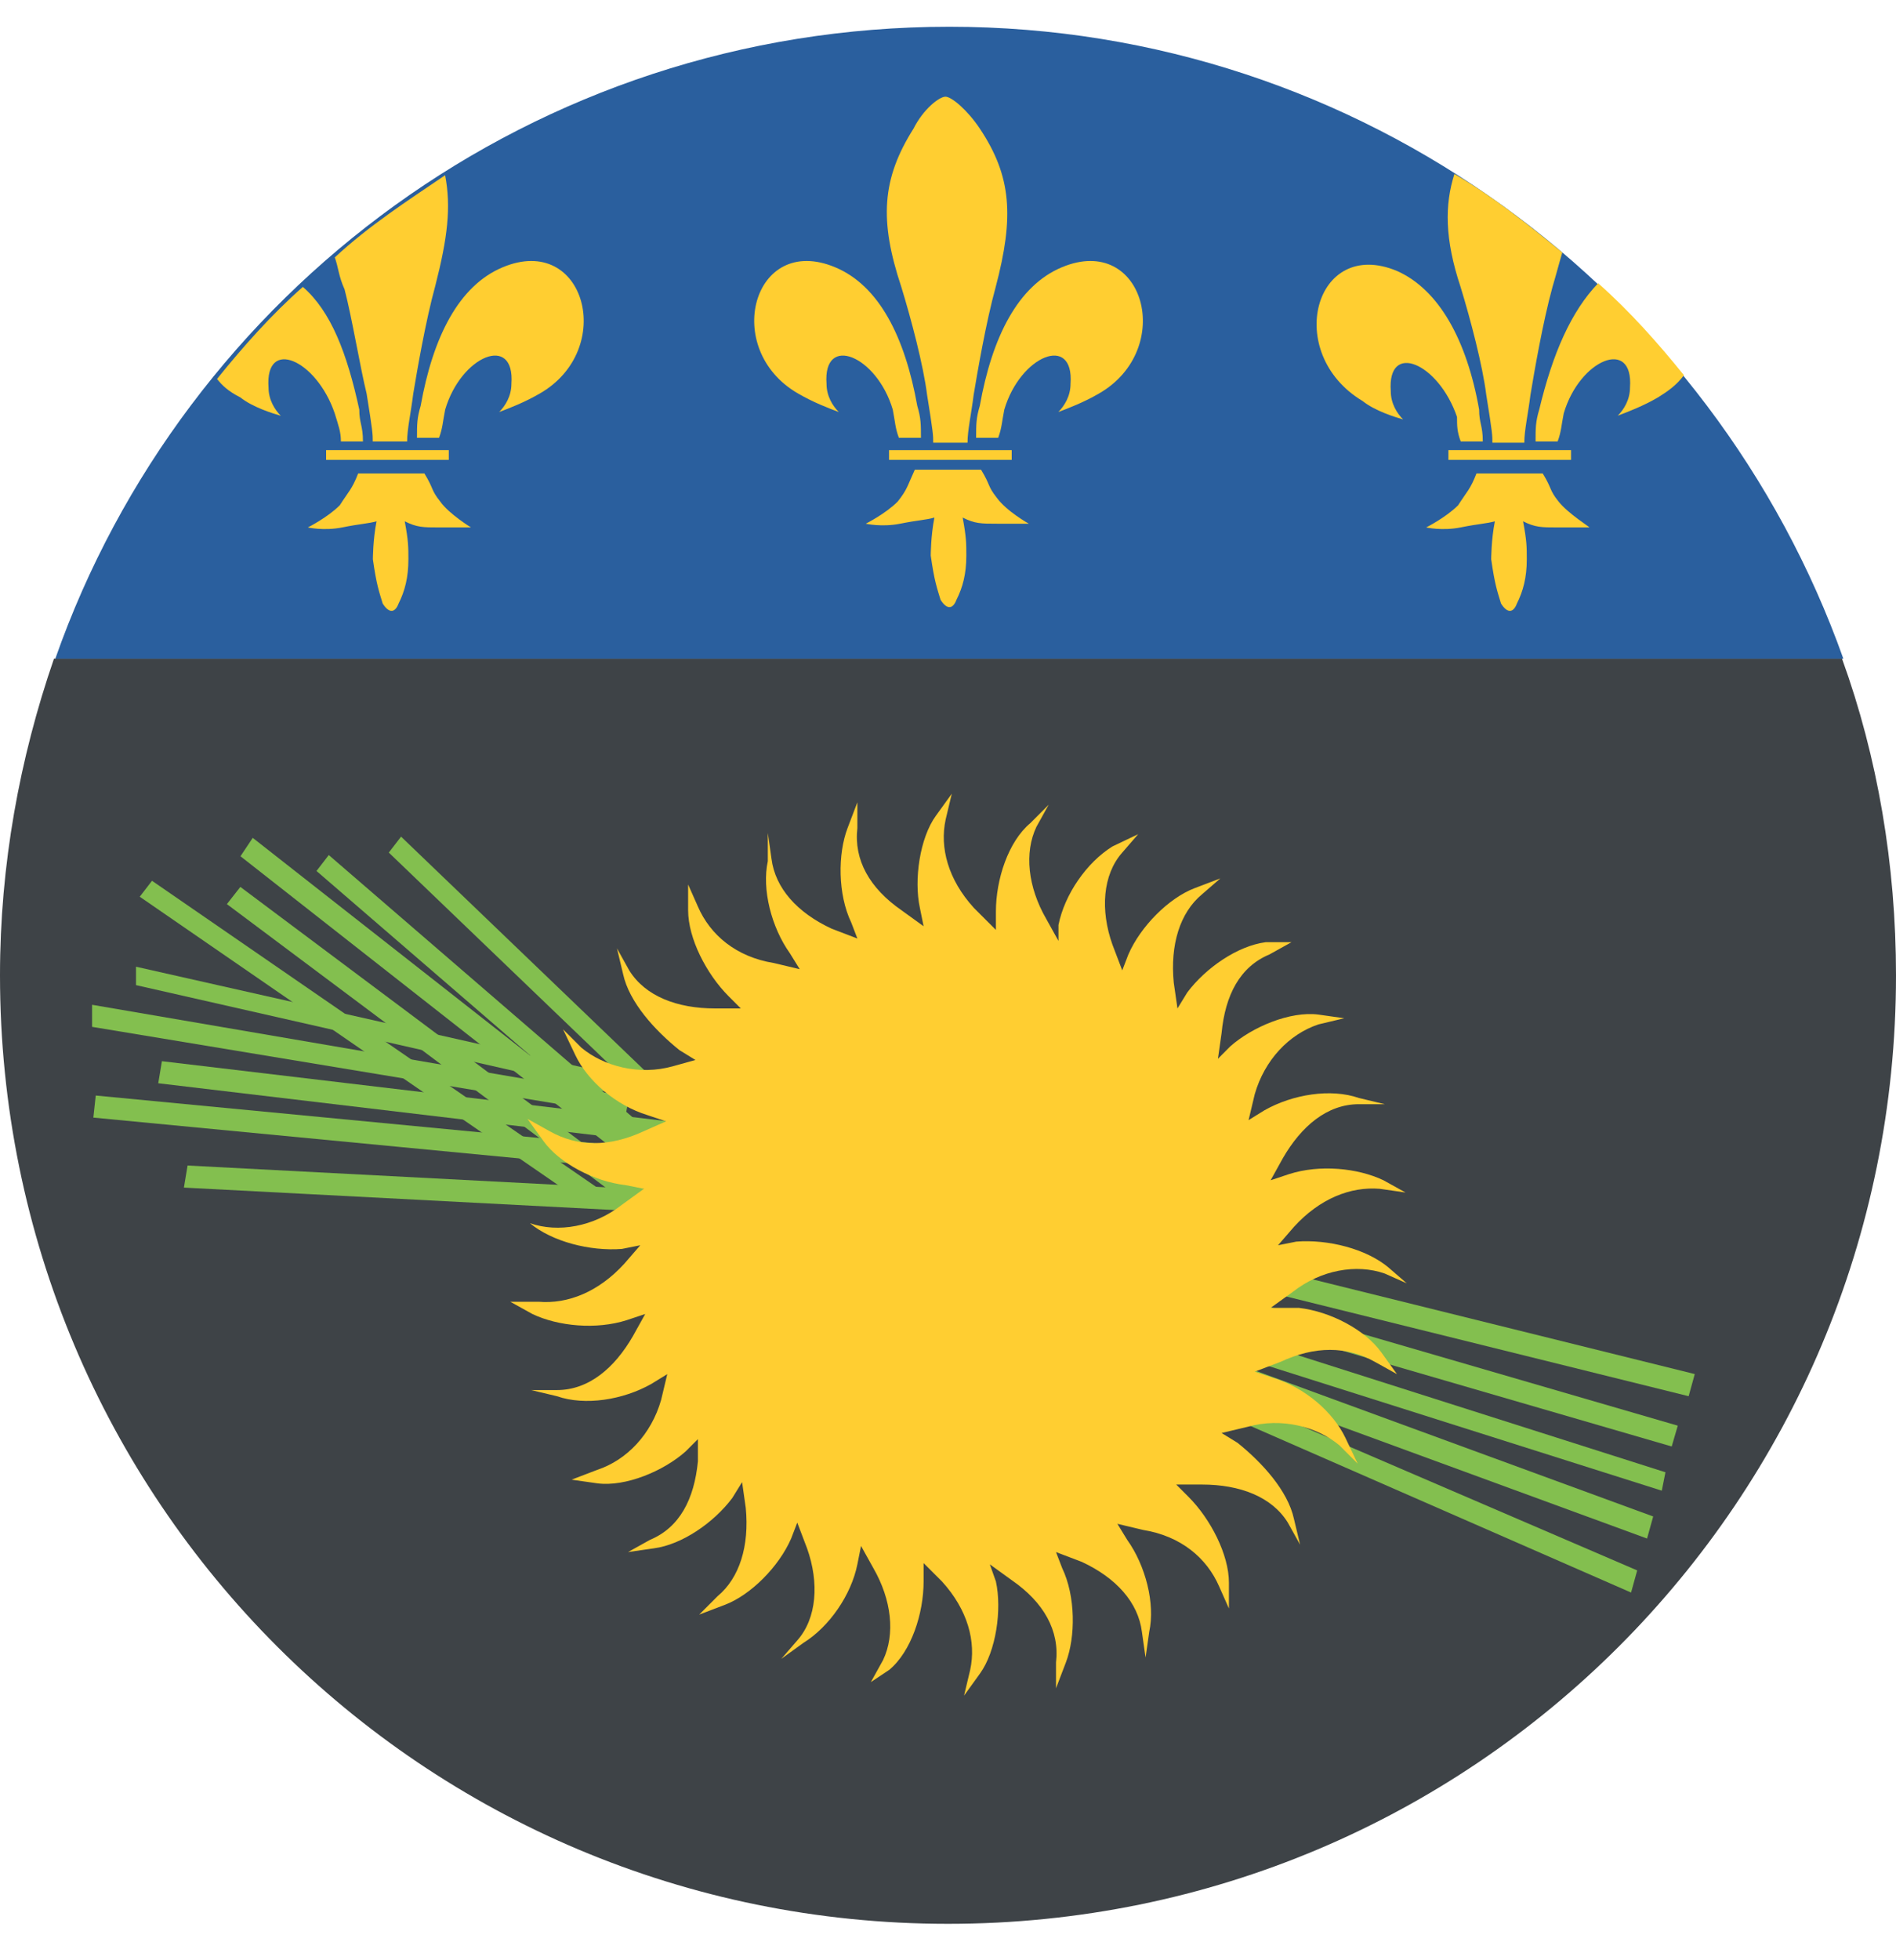 <svg width="30" height="31" viewBox="0 0 30 31" fill="none" xmlns="http://www.w3.org/2000/svg">
<path d="M0 15.424C0 23.73 6.695 30.424 15 30.424C23.305 30.424 30 23.73 30 15.424C30 13.677 29.709 11.97 29.146 10.417H0.854C0.311 11.989 0 13.677 0 15.424Z" fill="#3E4347"/>
<path d="M15.021 0.423C8.462 0.423 2.913 4.615 0.875 10.417H29.167C27.11 4.634 21.561 0.423 15.021 0.423Z" fill="#2A5F9E"/>
<path d="M14.455 2.033C13.951 2.829 13.912 3.489 14.261 4.537C14.416 5.041 14.611 5.779 14.669 6.244C14.766 6.846 14.766 6.885 14.766 7.001H15.309C15.309 6.807 15.367 6.555 15.406 6.244C15.464 5.895 15.6 5.099 15.755 4.537C16.047 3.431 16.008 2.79 15.503 2.033C15.309 1.742 15.057 1.529 14.96 1.529C14.863 1.529 14.611 1.723 14.455 2.033ZM16.803 4.226C16.105 4.517 15.697 5.332 15.503 6.419C15.445 6.613 15.445 6.71 15.445 6.924H15.794C15.852 6.768 15.852 6.671 15.891 6.477C16.144 5.623 16.997 5.274 16.939 6.07C16.939 6.264 16.842 6.419 16.745 6.516C16.9 6.458 17.153 6.361 17.386 6.225C18.608 5.526 18.104 3.683 16.803 4.226ZM14.067 7.273H16.008V7.118H14.067V7.273ZM14.203 7.933C14.009 8.127 13.699 8.282 13.699 8.282C13.699 8.282 13.951 8.34 14.242 8.282C14.533 8.224 14.649 8.224 14.785 8.185C14.727 8.476 14.727 8.787 14.727 8.787C14.785 9.194 14.824 9.291 14.882 9.485C14.979 9.64 15.076 9.64 15.134 9.485C15.232 9.291 15.29 9.078 15.29 8.787C15.29 8.593 15.29 8.496 15.232 8.185C15.426 8.282 15.523 8.282 15.775 8.282H16.279C16.279 8.282 15.93 8.088 15.775 7.875C15.62 7.68 15.678 7.681 15.523 7.428H14.475C14.358 7.681 14.358 7.739 14.203 7.933ZM13.213 4.226C13.912 4.517 14.319 5.332 14.514 6.419C14.572 6.613 14.572 6.71 14.572 6.924H14.223C14.164 6.768 14.164 6.671 14.126 6.477C13.873 5.623 13.019 5.274 13.078 6.07C13.078 6.264 13.175 6.419 13.272 6.516C13.116 6.458 12.864 6.361 12.631 6.225C11.409 5.526 11.913 3.683 13.213 4.226Z" fill="#FFCE31"/>
<path d="M5.801 6.225C5.898 6.827 5.898 6.866 5.898 6.982H6.442C6.442 6.788 6.5 6.536 6.539 6.225C6.597 5.876 6.733 5.08 6.888 4.518C7.082 3.761 7.14 3.276 7.043 2.771C6.442 3.179 5.84 3.567 5.297 4.071C5.355 4.226 5.355 4.362 5.452 4.576C5.569 5.022 5.704 5.837 5.801 6.225Z" fill="#FFCE31"/>
<path d="M7.101 7.273V7.118H5.16V7.273H7.101Z" fill="#FFCE31"/>
<path d="M3.802 6.284C3.996 6.439 4.307 6.536 4.443 6.575C4.346 6.478 4.249 6.322 4.249 6.128C4.19 5.333 5.005 5.682 5.296 6.536C5.355 6.73 5.394 6.827 5.394 6.982H5.743C5.743 6.73 5.685 6.691 5.685 6.478C5.491 5.585 5.238 4.925 4.792 4.537C4.287 4.983 3.841 5.488 3.434 5.993C3.511 6.09 3.608 6.187 3.802 6.284Z" fill="#FFCE31"/>
<path d="M6.967 7.933C6.812 7.739 6.87 7.739 6.715 7.487H5.667C5.57 7.739 5.511 7.778 5.376 7.991C5.182 8.185 4.871 8.341 4.871 8.341C4.871 8.341 5.123 8.399 5.414 8.341C5.706 8.282 5.822 8.282 5.958 8.244C5.9 8.535 5.9 8.845 5.9 8.845C5.958 9.253 5.997 9.35 6.055 9.544C6.152 9.699 6.249 9.699 6.307 9.544C6.404 9.35 6.462 9.136 6.462 8.845C6.462 8.651 6.462 8.554 6.404 8.244C6.598 8.341 6.695 8.341 6.947 8.341H7.452C7.452 8.341 7.103 8.127 6.967 7.933Z" fill="#FFCE31"/>
<path d="M7.956 4.226C7.257 4.517 6.85 5.332 6.656 6.419C6.598 6.613 6.598 6.71 6.598 6.924H6.947C7.005 6.768 7.005 6.671 7.044 6.477C7.296 5.623 8.15 5.274 8.092 6.07C8.092 6.264 7.995 6.419 7.898 6.516C8.053 6.458 8.305 6.361 8.538 6.225C9.761 5.526 9.256 3.683 7.956 4.226Z" fill="#FFCE31"/>
<path d="M23.113 6.982H23.462C23.462 6.73 23.404 6.691 23.404 6.478C23.209 5.371 22.763 4.576 22.104 4.285C20.803 3.741 20.299 5.585 21.56 6.342C21.754 6.497 22.065 6.594 22.201 6.633C22.104 6.536 22.006 6.381 22.006 6.186C21.948 5.391 22.763 5.74 23.054 6.594C23.054 6.73 23.054 6.827 23.113 6.982Z" fill="#FFCE31"/>
<path d="M23.11 4.537C23.265 5.041 23.459 5.779 23.517 6.245C23.614 6.846 23.614 6.885 23.614 7.001H24.119C24.119 6.807 24.177 6.555 24.216 6.245C24.274 5.895 24.41 5.1 24.565 4.537C24.623 4.343 24.662 4.188 24.72 3.993C24.177 3.547 23.614 3.101 23.013 2.751C22.858 3.237 22.858 3.78 23.11 4.537Z" fill="#FFCE31"/>
<path d="M24.662 7.933C24.507 7.739 24.565 7.739 24.41 7.487H23.362C23.265 7.739 23.207 7.778 23.071 7.991C22.877 8.185 22.566 8.341 22.566 8.341C22.566 8.341 22.819 8.399 23.11 8.341C23.401 8.282 23.517 8.282 23.653 8.244C23.595 8.535 23.595 8.845 23.595 8.845C23.653 9.253 23.692 9.35 23.75 9.544C23.847 9.699 23.944 9.699 24.002 9.544C24.099 9.35 24.158 9.136 24.158 8.845C24.158 8.651 24.158 8.554 24.099 8.244C24.293 8.341 24.39 8.341 24.643 8.341H25.147C25.167 8.341 24.817 8.127 24.662 7.933Z" fill="#FFCE31"/>
<path d="M22.918 7.273H24.858V7.118H22.918V7.273Z" fill="#FFCE31"/>
<path d="M24.355 6.477C24.297 6.671 24.297 6.768 24.297 6.982H24.646C24.704 6.827 24.704 6.73 24.743 6.536C24.995 5.682 25.849 5.332 25.791 6.128C25.791 6.322 25.694 6.477 25.597 6.574C25.752 6.516 26.005 6.419 26.237 6.283C26.393 6.186 26.529 6.089 26.645 5.934C26.237 5.429 25.791 4.925 25.287 4.479C24.86 4.925 24.569 5.585 24.355 6.477Z" fill="#FFCE31"/>
<path d="M25.905 24.835L25.808 25.185L17.91 21.73L18.007 21.439L25.905 24.835Z" fill="#83BF4F"/>
<path d="M26.158 23.982L26.061 24.331L18.008 21.381L18.105 21.032L26.158 23.982Z" fill="#83BF4F"/>
<path d="M26.352 23.283L26.294 23.574L18.086 20.974L18.183 20.683L26.352 23.283Z" fill="#83BF4F"/>
<path d="M18.242 20.489L18.339 20.159L26.547 22.546L26.451 22.875L18.242 20.489Z" fill="#83BF4F"/>
<path d="M26.816 21.73L26.719 22.08L18.414 20.023L18.511 19.673L26.816 21.73Z" fill="#83BF4F"/>
<path d="M6.152 13.483L6.346 13.231L12.595 19.227L12.401 19.48L6.152 13.483Z" fill="#83BF4F"/>
<path d="M5.008 13.774L5.202 13.522L11.703 19.13L11.508 19.383L5.008 13.774Z" fill="#83BF4F"/>
<path d="M3.805 13.541L3.999 13.25L10.752 18.548L10.558 18.839L3.805 13.541Z" fill="#83BF4F"/>
<path d="M3.59 14.298L3.803 14.026L10.653 19.149L10.44 19.421L3.59 14.298Z" fill="#83BF4F"/>
<path d="M2.211 14.181L2.405 13.929L9.449 18.781L9.255 19.033L2.211 14.181Z" fill="#83BF4F"/>
<path d="M2.152 15.579V15.288L10.594 17.19L10.535 17.481L2.152 15.579Z" fill="#83BF4F"/>
<path d="M1.457 16.239V15.89L9.956 17.345L9.898 17.636L1.457 16.239Z" fill="#83BF4F"/>
<path d="M2.504 17.131L2.562 16.782L11.061 17.791L11.003 18.141L2.504 17.131Z" fill="#83BF4F"/>
<path d="M1.477 17.674L1.515 17.325L10.034 18.14L9.995 18.49L1.477 17.674Z" fill="#83BF4F"/>
<path d="M2.91 18.781L2.968 18.432L11.526 18.878L11.468 19.227L2.91 18.781Z" fill="#83BF4F"/>
<path d="M15.662 24.739L16.011 24.991C16.515 25.34 16.768 25.787 16.709 26.291V26.699L16.865 26.291C17.02 25.884 17.02 25.243 16.806 24.797L16.709 24.545L17.117 24.7C17.66 24.952 18.009 25.34 18.068 25.806L18.126 26.213L18.184 25.806C18.281 25.36 18.126 24.758 17.835 24.351L17.68 24.098L18.087 24.195C18.689 24.292 19.096 24.642 19.29 25.088L19.445 25.437V25.03C19.445 24.584 19.154 24.021 18.805 23.671L18.611 23.477H19.019C19.62 23.477 20.125 23.671 20.377 24.079L20.571 24.428L20.474 24.021C20.377 23.574 19.969 23.128 19.581 22.817L19.329 22.662L19.736 22.565C20.28 22.41 20.843 22.565 21.192 22.856L21.483 23.147L21.289 22.74C21.095 22.332 20.649 21.944 20.144 21.789L19.853 21.692L20.261 21.537C20.804 21.284 21.308 21.284 21.755 21.537L22.104 21.731L21.852 21.381C21.599 21.032 21.056 20.741 20.552 20.683H20.105L20.455 20.431C20.901 20.081 21.464 19.984 21.91 20.14L22.259 20.295L21.968 20.043C21.619 19.751 21.017 19.596 20.513 19.635L20.222 19.693L20.474 19.402C20.881 18.956 21.367 18.762 21.832 18.8L22.24 18.859L21.89 18.665C21.483 18.471 20.881 18.412 20.396 18.568L20.105 18.665L20.299 18.315C20.59 17.811 20.998 17.462 21.502 17.462H21.91L21.502 17.364C21.056 17.209 20.454 17.306 20.008 17.558L19.756 17.714L19.853 17.306C20.008 16.763 20.396 16.355 20.862 16.2L21.27 16.103L20.862 16.045C20.416 15.987 19.814 16.239 19.465 16.549L19.271 16.744L19.329 16.336C19.387 15.734 19.62 15.288 20.086 15.094L20.435 14.9H20.028C19.581 14.958 19.077 15.307 18.786 15.695L18.631 15.948L18.572 15.54C18.514 14.939 18.669 14.434 19.019 14.143L19.31 13.891L18.902 14.046C18.495 14.201 18.048 14.648 17.854 15.094L17.757 15.346L17.602 14.939C17.408 14.395 17.447 13.833 17.757 13.483L18.009 13.192L17.602 13.386C17.195 13.639 16.845 14.143 16.748 14.628V14.88L16.554 14.531C16.263 14.027 16.205 13.483 16.399 13.076L16.593 12.726L16.302 13.018C15.953 13.309 15.758 13.91 15.758 14.415V14.706L15.409 14.357C15.002 13.91 14.866 13.406 14.963 12.959L15.06 12.552L14.808 12.901C14.555 13.25 14.458 13.91 14.555 14.357L14.614 14.648L14.264 14.395C13.76 14.046 13.508 13.6 13.566 13.095V12.688L13.411 13.095C13.255 13.503 13.255 14.143 13.469 14.589L13.566 14.842L13.158 14.686C12.615 14.434 12.266 14.046 12.207 13.58L12.149 13.173V13.619C12.052 14.065 12.207 14.667 12.498 15.075L12.654 15.327L12.246 15.23C11.645 15.133 11.237 14.784 11.043 14.337L10.888 13.988V14.395C10.888 14.842 11.179 15.404 11.528 15.754L11.722 15.948H11.315C10.713 15.948 10.209 15.754 9.956 15.346L9.762 14.997L9.859 15.404C9.956 15.851 10.364 16.297 10.752 16.608L11.004 16.763L10.655 16.86C10.112 17.015 9.549 16.86 9.2 16.569L8.909 16.278L9.103 16.685C9.297 17.093 9.743 17.481 10.248 17.636L10.539 17.733L10.189 17.888C9.646 18.141 9.141 18.141 8.695 17.888L8.346 17.694L8.598 18.044C8.85 18.393 9.394 18.684 9.898 18.742L10.189 18.8L9.84 19.053C9.394 19.402 8.831 19.499 8.385 19.344C8.734 19.635 9.336 19.79 9.84 19.751L10.131 19.693L9.879 19.984C9.471 20.431 8.986 20.625 8.521 20.586H8.074L8.424 20.78C8.831 20.974 9.433 21.032 9.918 20.877L10.209 20.78L10.015 21.129C9.724 21.634 9.316 21.983 8.812 21.983H8.404L8.812 22.08C9.258 22.235 9.859 22.138 10.306 21.886L10.558 21.731L10.461 22.138C10.306 22.682 9.918 23.089 9.452 23.244L9.044 23.4L9.452 23.458C9.898 23.516 10.5 23.264 10.849 22.953L11.043 22.759V23.109C10.985 23.71 10.752 24.157 10.286 24.351L9.937 24.545L10.345 24.486C10.791 24.428 11.295 24.079 11.586 23.691L11.742 23.439L11.8 23.846C11.858 24.448 11.703 24.952 11.354 25.243L11.063 25.534L11.47 25.379C11.878 25.224 12.324 24.777 12.518 24.331L12.615 24.079L12.77 24.486C12.964 25.03 12.925 25.593 12.615 25.942L12.363 26.233L12.712 25.981C13.12 25.728 13.469 25.224 13.566 24.739L13.624 24.448L13.818 24.797C14.109 25.302 14.167 25.845 13.973 26.252L13.779 26.602L14.07 26.408C14.42 26.116 14.614 25.515 14.614 25.01V24.719L14.905 25.01C15.312 25.457 15.448 25.961 15.351 26.408L15.254 26.815L15.506 26.466C15.759 26.116 15.856 25.457 15.758 25.01L15.662 24.739Z" fill="#FFCE31"/>
</svg>
